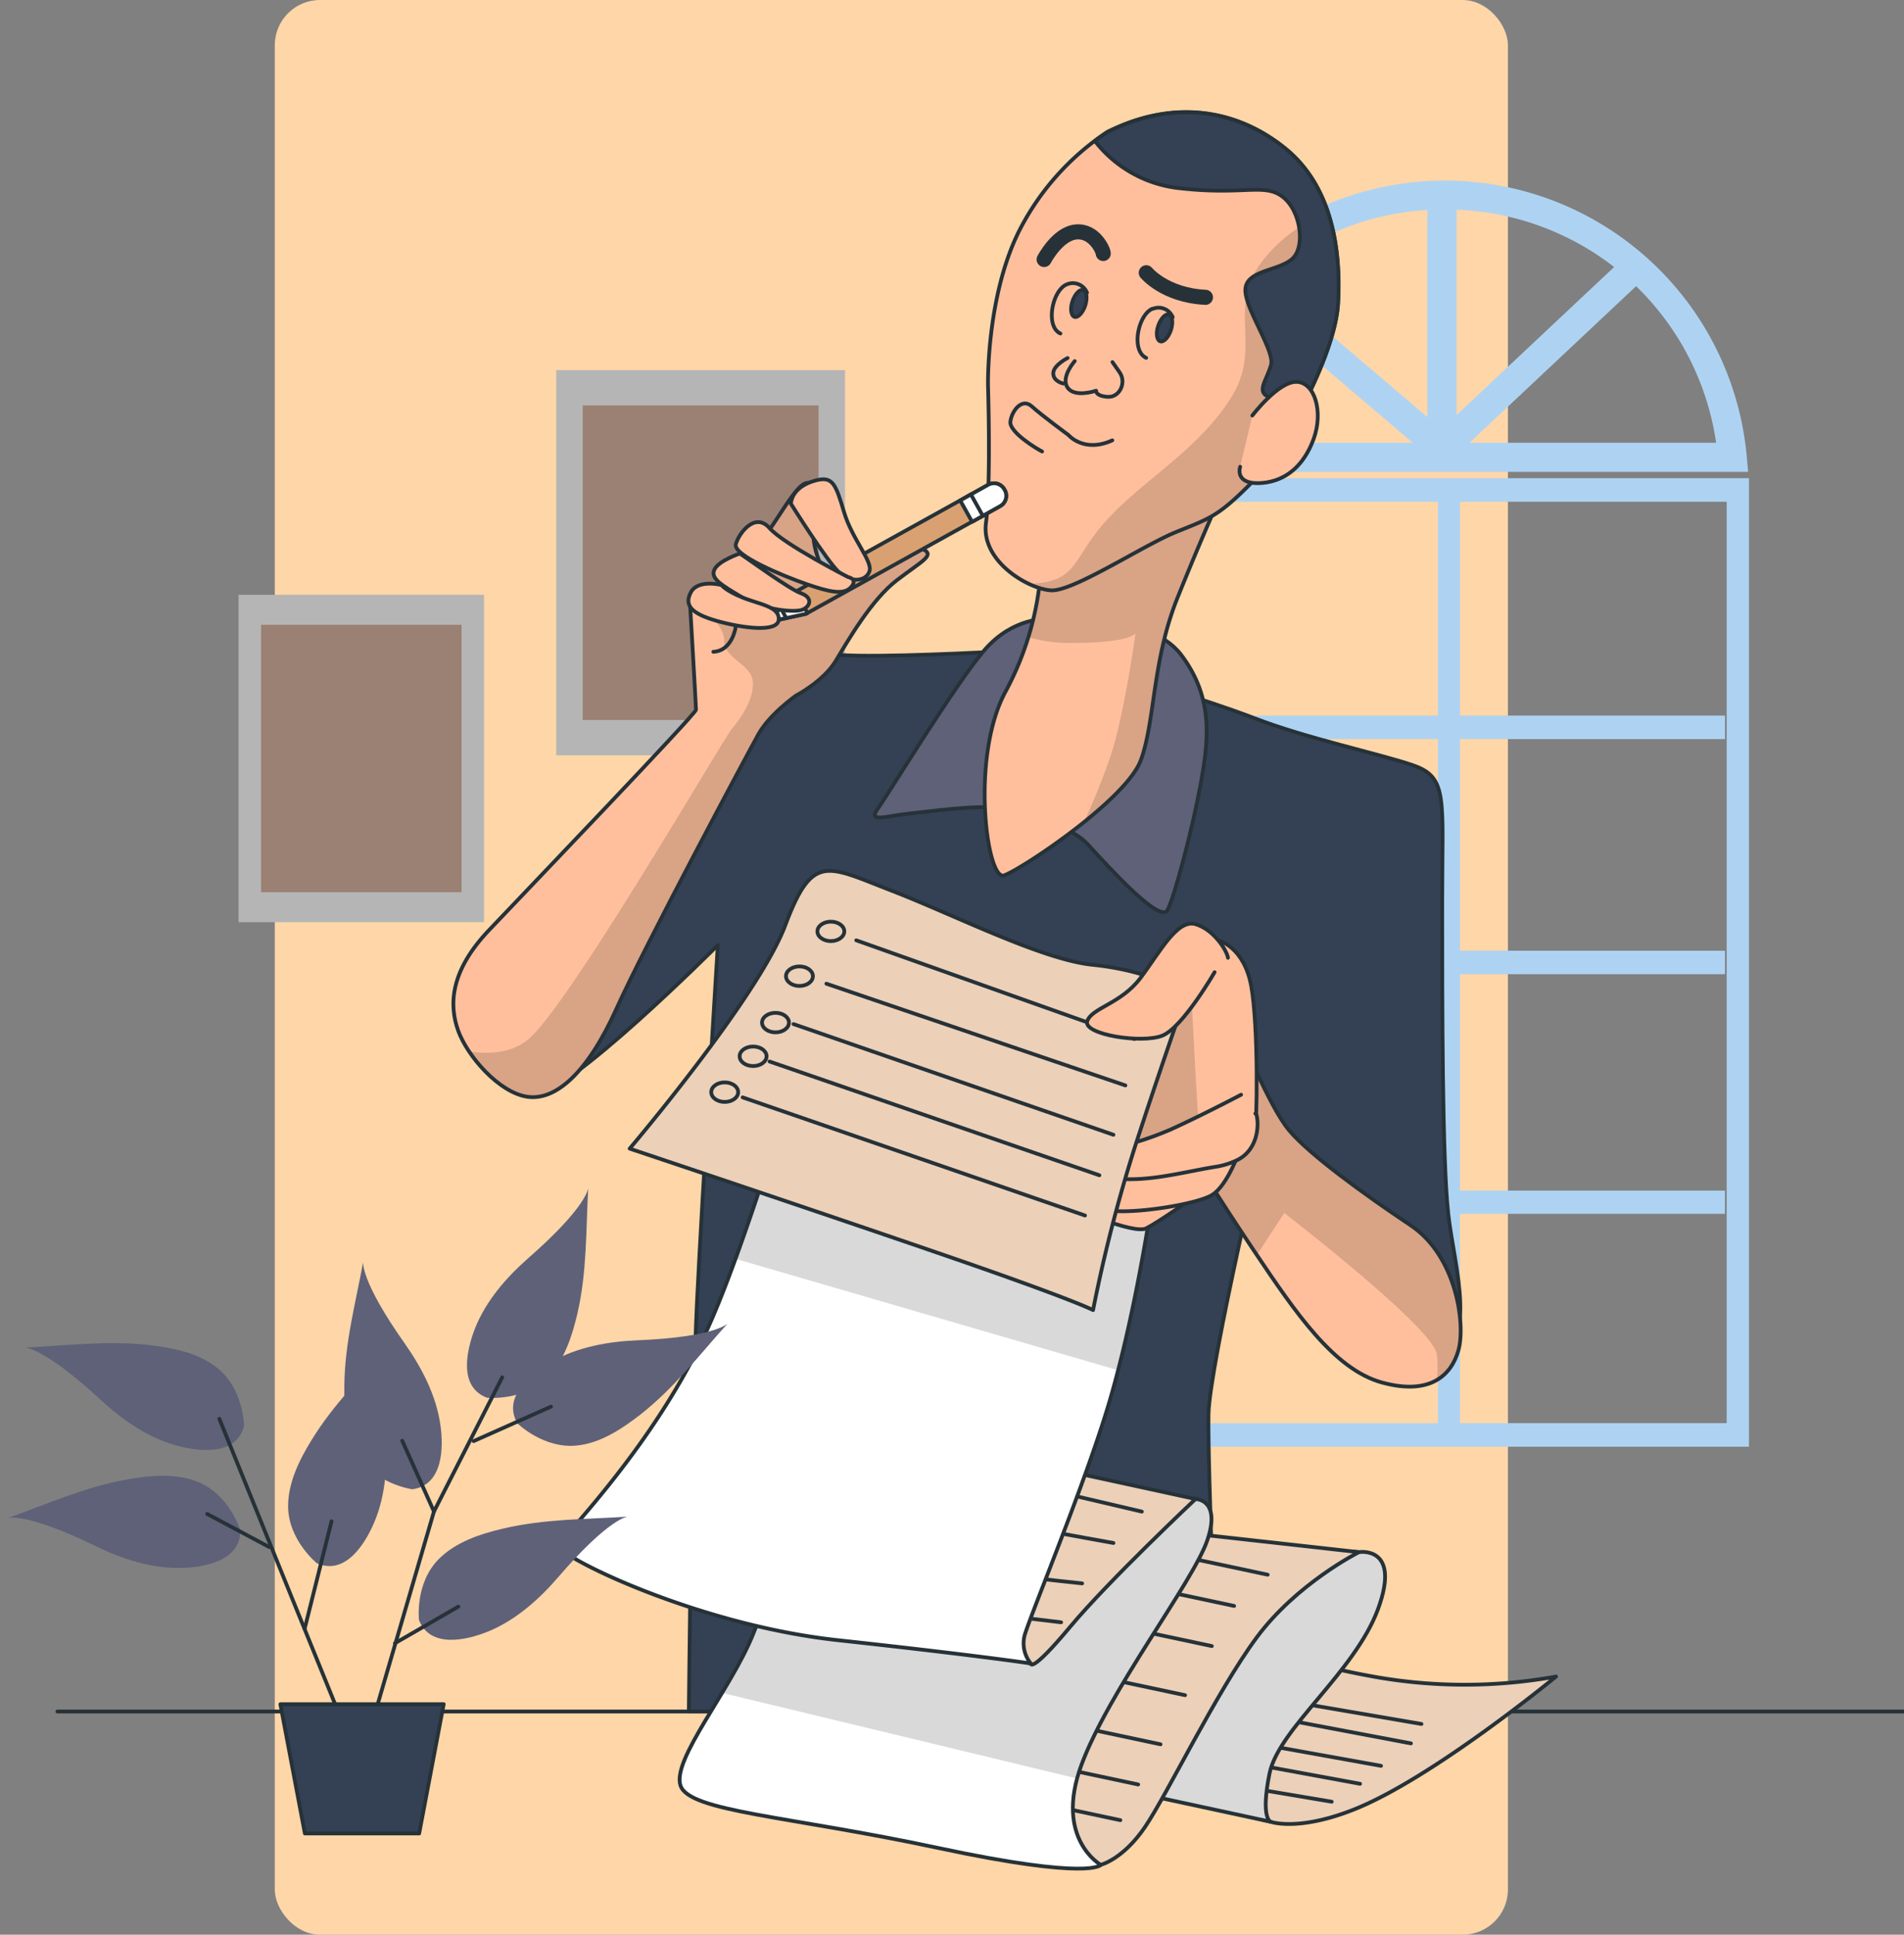 <svg xmlns="http://www.w3.org/2000/svg" xmlns:xlink="http://www.w3.org/1999/xlink" width="505" height="513" viewBox="0 0 505 513">
  <rect x="0" y="0" width="505" height="513" fill="#808080" stroke="none"/>
  <defs>
    <clipPath id="clip-path">
      <rect id="Rectángulo_405194" data-name="Rectángulo 405194" width="505" height="513" transform="translate(180.051 5333.05)" fill="#5b39a6" opacity="0.49"/>
    </clipPath>
    <clipPath id="clip-path-2">
      <path id="Trazado_107400" data-name="Trazado 107400" d="M271.634,172.042a79.684,79.684,0,0,1-9.5,32.5c-9.209,17.324-4.859,50.089-.279,48.51s32.51-20.106,36.313-30.638,2.964-26.265,9.719-43.043,11.129-26.3,11.129-26.3S278.71,171.512,271.634,172.042Z" transform="translate(-256.716 -153.069)" fill="none"/>
    </clipPath>
    <clipPath id="clip-path-3">
      <path id="Trazado_107404" data-name="Trazado 107404" d="M289.236,74.018A68.894,68.894,0,0,0,265.68,100.55c-8.658,17.6-8.117,40.88-8.117,40.88s.814,26-.547,36.276,11.42,17.6,17.324,17.883,24.358-11.918,33.032-15.442,11.1-4.07,19.438-12.452,22.754-33.858,23.568-48.194-1.592-31.015-14.069-41.147S307.095,65.089,289.236,74.018Z" transform="translate(-256.916 -68.769)" fill="none"/>
    </clipPath>
    <clipPath id="clip-path-4">
      <path id="Trazado_107419" data-name="Trazado 107419" d="M315.036,269.88s7.568,19.22,12.987,25.682S348,312.57,360.241,320.734s14.578,26.265,12.72,33.032-7.568,12.148-20.3,8.658-23.022-18.685-33.579-34.393-17.591-27.346-18.4-28.16S315.036,269.88,315.036,269.88Z" transform="translate(-300.645 -269.88)" fill="none"/>
    </clipPath>
    <clipPath id="clip-path-5">
      <path id="Trazado_107424" data-name="Trazado 107424" d="M326.661,450.871s7.058,2.588,21.661-3.1c20.823-8.067,54.013-35.413,54.013-35.413a136.657,136.657,0,0,1-48.5,0c-26.84-4.859-41.305-12.039-41.305-12.039l-28.222,40.26Z" transform="translate(-284.31 -400.321)" fill="none"/>
    </clipPath>
    <clipPath id="clip-path-6">
      <path id="Trazado_107428" data-name="Trazado 107428" d="M348.774,383.081s11.262-1.823,5.078,15.043-26.407,31.733-28.817,43.735.34,12.72.34,12.72l-35.086-7.556s2.758-26.144,22.013-46.092S348.774,383.081,348.774,383.081Z" transform="translate(-290.289 -383.017)" fill="none"/>
    </clipPath>
    <clipPath id="clip-path-7">
      <path id="Trazado_107433" data-name="Trazado 107433" d="M294.621,467.627s5.856-1.421,11.7-9.986,18.916-35.778,29.594-50.223,27.176-22.694,27.176-22.694l-83.607-9.293s-34.016,38.183-45.74,51.607-13.072,25.792-4.859,28.878,34.393,6.2,41.305,7.289S288.778,468.634,294.621,467.627Z" transform="translate(-223.656 -375.431)" fill="none"/>
    </clipPath>
    <clipPath id="clip-path-8">
      <path id="Trazado_107437" data-name="Trazado 107437" d="M326.953,373.909s6.877,0,3.1,11.007-26.144,39.945-33.372,59.524,5.151,26.484,5.151,26.484-2.746,4.131-42.994-4.459-66.028-9.646-68.47-16.523,13.364-25.451,19.255-40.237,20.653-49.53,20.653-49.53,58.5,11.408,70.864,12.38S326.953,373.909,326.953,373.909Z" transform="translate(-190.111 -360.174)" fill="none"/>
    </clipPath>
    <clipPath id="clip-path-9">
      <path id="Trazado_107442" data-name="Trazado 107442" d="M284.474,419.213s0,2.746,10.339-9.632,33.36-34.016,33.36-34.016L221.883,352.48s-30.275,31.271-34.016,36.081-6.548,6.184,3.438,10.667,59.918,9.986,70.462,12.732S284.474,419.213,284.474,419.213Z" transform="translate(-184.435 -352.48)" fill="none"/>
    </clipPath>
    <clipPath id="clip-path-10">
      <path id="Trazado_107449" data-name="Trazado 107449" d="M329.833,266.626s-2.369,7.751-5.807,33.55-8.5,55.373-15.476,77.387-20.3,54.013-21.32,58.132a8.5,8.5,0,0,0,1.7,7.216s-13.364-2.056-51.255-6.184-74.97-22.694-73.949-25.108,25.853-26.84,39.945-58.484S239.782,242,239.782,242s44.72,21,58.132,22.378S329.833,266.626,329.833,266.626Z" transform="translate(-163.705 -242)" fill="none"/>
    </clipPath>
    <clipPath id="clip-path-11">
      <path id="Trazado_107459" data-name="Trazado 107459" d="M326.5,268.261s-6.233,17.6-13.266,39.265a396.641,396.641,0,0,0-11.117,43.325s-4.859-2.706-41.135-15.161-81.773-27.662-81.773-27.662,34.114-40.091,41.305-59.286,11.1-15.693,27.942-9.2,40.091,18.4,53.6,19.753S326.5,265.589,326.5,268.261Z" transform="translate(-179.21 -234.387)" fill="none"/>
    </clipPath>
    <clipPath id="clip-path-12">
      <path id="Trazado_107465" data-name="Trazado 107465" d="M203.454,181.177s1.623,27.6,1.623,28.68-44.683,47.671-54.961,58.5-10.557,19.754-8.14,26.532,10.849,16.523,18.418,17.591,15.975-6.487,23.556-23.289,34.66-67.413,37.662-72.819,9.993-10.282,9.993-10.282,7.289-3.788,10.545-9.209,9.476-16.242,16.242-21.406,9.986-6.5,7.047-8.117-12.452,1.883-15.161,3.778-8.658,6.779-8.658,6.779-5.152-7.593-5.419-14.08,1.349-15.793-2.43-13.873-10.1,15.9-18.174,23.35C208.046,180.363,203.454,177.108,203.454,181.177Z" transform="translate(-140.724 -149.702)" fill="none"/>
    </clipPath>
  </defs>
  <g id="Enmascarar_grupo_1098752" data-name="Enmascarar grupo 1098752" transform="translate(-180.051 -5333.05)" clip-path="url(#clip-path)">
    <rect id="Rectángulo_405079" data-name="Rectángulo 405079" width="327.071" height="513" rx="12" transform="translate(252.929 5333.05)" fill="#fed6a8"/>
    <g id="graficos_cf13_Recuperado__norma_copia_2" data-name="graficos cf13 [Recuperado]_norma copia 2" transform="translate(184.27 5349.382)">
      <g id="freepik--Pictures--inject-143" transform="translate(59.057 81.815)">
        <rect id="Rectángulo_8387" data-name="Rectángulo 8387" width="76.585" height="102.124" transform="translate(84.261)" fill="#b5b5b5"/>
        <rect id="Rectángulo_8388" data-name="Rectángulo 8388" width="62.549" height="83.399" transform="translate(91.278 9.358)" fill="#d9a171"/>
        <rect id="Rectángulo_8389" data-name="Rectángulo 8389" width="62.549" height="83.399" transform="translate(91.278 9.358)" fill="#5e6178" opacity="0.5"/>
        <rect id="Rectángulo_8390" data-name="Rectángulo 8390" width="65.104" height="86.805" transform="translate(0 59.574)" fill="#b5b5b5"/>
        <rect id="Rectángulo_8391" data-name="Rectángulo 8391" width="53.17" height="70.893" transform="translate(5.973 67.529)" fill="#d9a171"/>
        <rect id="Rectángulo_8392" data-name="Rectángulo 8392" width="53.17" height="70.893" transform="translate(5.973 67.529)" fill="#5e6178" opacity="0.5"/>
      </g>
      <g id="freepik--Window--inject-143" transform="translate(298.561 31.569)">
        <path id="Trazado_107394" data-name="Trazado 107394" d="M318.37,368.523H478.6V111.72H318.37Zm83.552-61.752h70.3v-6.166H401.941V243.232h70.3v-6.22h-70.3V180.888h70.3v-6.231h-70.3V117.951h70.752V362.269H401.941Zm-77.709-188.82H396.1v56.706H324.213Zm0,62.937H396.1v56.123H324.213Zm0,62.344H396.1v57.373H324.213Zm0,63.54H396.1v55.52H324.213Z" transform="translate(-317.497 -32.813)" fill="#aed3f2"/>
        <path id="Trazado_107395" data-name="Trazado 107395" d="M478.061,111.547a80.4,80.4,0,0,0-160.124,0l-.377,4.2H478.439Zm-151.909-3.515a72.229,72.229,0,0,1,18.165-38.465l45.17,38.465Zm67.216-6.813-43.532-37.01A72.532,72.532,0,0,1,393.372,46.3Zm7.751-54.981A72.467,72.467,0,0,1,442.9,61.428L401.12,100.669Zm3.406,61.794,44.2-41.526a72.316,72.316,0,0,1,21.224,41.526Z" transform="translate(-317.56 -38.526)" fill="#aed3f2"/>
      </g>
      <g id="freepik--Character--inject-143" transform="translate(11 13.387)">
        <path id="Trazado_107396" data-name="Trazado 107396" d="M289.5,186.31s-27.346,1.6-41.974,1.337-25.172-3.778-28.95,2.706-4.289,3.8-10.581,15.44-64.388,64.874-65.6,73.268c-1.9,13.229,11.808,22.694,19.438,24.589S210.546,264.4,210.546,264.4s-4.18,67.049-5.528,94.638-2.164,108.572-2.164,108.572h140.26s-2.706-65.518-2.43-78.8,15.693-78.457,15.693-78.457-1.093,25.682,2.43,36.009,26.909,34.114,40.443,29.229,6.67-25.439,5.042-39.787-1.623-55.775-1.623-83.117,1.623-32.8-7.849-36.009-27.881-7.035-41.962-12.452-36.009-11.65-39.812-13S289.5,186.31,289.5,186.31Z" transform="translate(-35.373 -43.513)" fill="#344154" stroke="#263238" stroke-linecap="round" stroke-linejoin="round" stroke-width="1"/>
        <line id="Línea_302" data-name="Línea 302" x2="497.1" transform="translate(0 424.101)" fill="none" stroke="#263238" stroke-linecap="round" stroke-linejoin="round" stroke-width="1"/>
        <path id="Trazado_107397" data-name="Trazado 107397" d="M278.43,179.42s-8.93-.535-16.5,8.128S236.251,226,233.5,229.776s2.43,1.9,7.568,1.36,20.653-2.706,24.091-1.36,18.15,2.988,24.115,9.488,19.22,21.078,21.115,17.324,6.487-21.115,8.658-32.8,3.788-23.277-5.139-34.939S278.43,179.42,278.43,179.42Z" transform="translate(-15.922 -45.03)" fill="#5e6178" stroke="#263238" stroke-linecap="round" stroke-linejoin="round" stroke-width="1"/>
        <path id="Trazado_107398" data-name="Trazado 107398" d="M271.634,172.042a79.684,79.684,0,0,1-9.5,32.5c-9.209,17.324-4.859,50.089-.279,48.51s32.51-20.106,36.313-30.638,2.964-26.265,9.719-43.043,11.129-26.3,11.129-26.3S278.71,171.512,271.634,172.042Z" transform="translate(-10.77 -50.655)" fill="#ffbf9d"/>
        <g id="Grupo_57912" data-name="Grupo 57912" transform="translate(245.945 102.414)" clip-path="url(#clip-path-2)">
          <path id="Trazado_107399" data-name="Trazado 107399" d="M269.6,172.042a70.692,70.692,0,0,1-3.39,17.822,38.717,38.717,0,0,0,12.319,1.53c14.663,0,16.17-2.527,16.17-2.527s-3.037,21.734-6.572,32.352c-2.041,6.147-4.933,12.962-7.022,17.628,7-5.6,13.364-11.772,15.028-16.437,3.778-10.557,2.964-26.265,9.719-43.043s11.128-26.3,11.128-26.3S276.67,171.512,269.6,172.042Z" transform="translate(-254.676 -153.069)" opacity="0.15"/>
        </g>
        <path id="Trazado_107401" data-name="Trazado 107401" d="M271.634,172.042a79.684,79.684,0,0,1-9.5,32.5c-9.209,17.324-4.859,50.089-.279,48.51s32.51-20.106,36.313-30.638,2.964-26.265,9.719-43.043,11.129-26.3,11.129-26.3S278.71,171.512,271.634,172.042Z" transform="translate(-10.77 -50.655)" fill="none" stroke="#263238" stroke-linecap="round" stroke-linejoin="round" stroke-width="1"/>
        <path id="Trazado_107402" data-name="Trazado 107402" d="M289.236,74.018A68.894,68.894,0,0,0,265.68,100.55c-8.658,17.6-8.117,40.88-8.117,40.88s.814,26-.547,36.276,11.42,17.6,17.324,17.883,24.358-11.918,33.032-15.442,11.1-4.07,19.438-12.452,22.754-33.858,23.568-48.194-1.592-31.015-14.069-41.147S307.095,65.089,289.236,74.018Z" transform="translate(-10.728 -68.769)" fill="#ffbf9d"/>
        <g id="Grupo_57913" data-name="Grupo 57913" transform="translate(246.189)" clip-path="url(#clip-path-3)">
          <path id="Trazado_107403" data-name="Trazado 107403" d="M266.26,189.091a17.276,17.276,0,0,0,6.075,1.774c5.952.267,24.358-11.918,33.032-15.44s11.1-4.07,19.438-12.452,22.754-33.858,23.568-48.194a66.113,66.113,0,0,0-2.7-24.018,39.677,39.677,0,0,0-17.081,12.44c-10.108,12.647,0,22.828-8.5,36.446S297.822,160.834,287.7,171.5,279.963,188.824,266.26,189.091Z" transform="translate(-254.908 -64.043)" opacity="0.15"/>
        </g>
        <path id="Trazado_107405" data-name="Trazado 107405" d="M289.236,74.018A68.894,68.894,0,0,0,265.68,100.55c-8.658,17.6-8.117,40.88-8.117,40.88s.814,26-.547,36.276,11.42,17.6,17.324,17.883,24.358-11.918,33.032-15.442,11.1-4.07,19.438-12.452,22.754-33.858,23.568-48.194-1.592-31.015-14.069-41.147S307.095,65.089,289.236,74.018Z" transform="translate(-10.728 -68.769)" fill="none" stroke="#263238" stroke-linecap="round" stroke-linejoin="round" stroke-width="1"/>
        <path id="Trazado_107406" data-name="Trazado 107406" d="M275.489,122.45s-3.8,1.9-3.8,4.07,2.706,2.7,2.706,2.7" transform="translate(-7.553 -57.234)" fill="none" stroke="#263238" stroke-linecap="round" stroke-linejoin="round" stroke-width="1"/>
        <path id="Trazado_107407" data-name="Trazado 107407" d="M276.81,123.12s-3.8,4.276-1.895,7.035,7.568.814,7.568.814-.267,1.36,2.988,1.623,5.138-3.788,3.247-6.487l-1.9-2.721" transform="translate(-6.976 -57.09)" fill="none" stroke="#263238" stroke-linecap="round" stroke-linejoin="round" stroke-width="1"/>
        <path id="Trazado_107408" data-name="Trazado 107408" d="M279.335,111.735c-.656,1.956-1.948,3.292-2.855,2.988s-1.215-2.164-.535-4.118,1.932-3.292,2.855-2.976S279.979,109.766,279.335,111.735Z" transform="translate(-6.718 -60.429)" fill="#344154" stroke="#263238" stroke-linecap="round" stroke-linejoin="round" stroke-width="1"/>
        <path id="Trazado_107409" data-name="Trazado 107409" d="M280.709,108.639a4.057,4.057,0,0,0-5.285-2.235l-.146.061c-3.788,1.623-5.7,11.116-1.623,13" transform="translate(-7.621 -60.746)" fill="none" stroke="#263238" stroke-linecap="round" stroke-linejoin="round" stroke-width="1"/>
        <path id="Trazado_107410" data-name="Trazado 107410" d="M298.055,117.061c-.656,1.981-1.948,3.3-2.855,3s-1.215-2.15-.535-4.106,1.948-3.292,2.855-2.988S298.687,115.118,298.055,117.061Z" transform="translate(-2.696 -59.281)" fill="#344154" stroke="#263238" stroke-linecap="round" stroke-linejoin="round" stroke-width="1"/>
        <path id="Trazado_107411" data-name="Trazado 107411" d="M299.42,113.992a4.034,4.034,0,0,0-5.248-2.235H294c-3.778,1.623-5.71,11.1-1.623,13" transform="translate(-3.599 -59.596)" fill="none" stroke="#263238" stroke-linecap="round" stroke-linejoin="round" stroke-width="1"/>
        <path id="Trazado_107412" data-name="Trazado 107412" d="M270.74,145.1c-1.623-.814-8.674-5.152-8.407-7.86s2.988-6.536,5.673-4.106,9.719,7.593,9.719,7.593,4.07,4.859,11.639,1.421" transform="translate(-9.566 -55.104)" fill="none" stroke="#263238" stroke-linecap="round" stroke-linejoin="round" stroke-width="1"/>
        <path id="Trazado_107413" data-name="Trazado 107413" d="M269.7,102.236s3.511-6.767,8.383-7.289,7.289,4.859,7.289,5.7" transform="translate(-7.981 -63.152)" fill="none" stroke="#263238" stroke-linecap="round" stroke-linejoin="round" stroke-width="4"/>
        <path id="Trazado_107414" data-name="Trazado 107414" d="M292,103.84s4.859,5.965,15.693,6.512" transform="translate(-3.19 -61.233)" fill="none" stroke="#263238" stroke-linecap="round" stroke-linejoin="round" stroke-width="4"/>
        <path id="Trazado_107415" data-name="Trazado 107415" d="M345.292,119.5c.8-14.347-1.623-31.137-14.08-41.147s-29.242-13.266-47.078-4.289c0,0-1.312.79-3.365,2.345a32.8,32.8,0,0,0,22.6,12.554c16.775,1.9,22.2-1.421,27.1,2.174s6.22,13.266,2.7,16.5-11.9,2.988-12.452,7.86,7.86,16.523,6.779,20.3-3.255,6.245-1.623,7.86,6.233-.535,7.289-1.082.51,6.075-2.648,13.655C337.565,144.91,344.721,129.5,345.292,119.5Z" transform="translate(-5.603 -68.76)" fill="#344154" stroke="#263238" stroke-linecap="round" stroke-linejoin="round" stroke-width="1"/>
        <path id="Trazado_107416" data-name="Trazado 107416" d="M315.751,136.579s6.779-8.93,11.639-8.93,7.289,7.849,4.617,15.161-7.576,11.1-13.545,11.639-6.487-2.43-5.94-4.276" transform="translate(1.185 -56.117)" fill="#ffbf9d" stroke="#263238" stroke-linecap="round" stroke-linejoin="round" stroke-width="1"/>
        <path id="Trazado_107417" data-name="Trazado 107417" d="M315.036,269.88s7.568,19.22,12.987,25.682S348,312.57,360.241,320.734s14.578,26.265,12.72,33.032-7.568,12.148-20.3,8.658-23.022-18.685-33.579-34.393-17.591-27.346-18.4-28.16S315.036,269.88,315.036,269.88Z" transform="translate(-1.331 -25.556)" fill="#ffbf9d"/>
        <g id="Grupo_57914" data-name="Grupo 57914" transform="translate(299.313 244.324)" clip-path="url(#clip-path-4)">
          <path id="Trazado_107418" data-name="Trazado 107418" d="M372.96,353.836c1.895-6.767-.535-24.9-12.72-33.021s-26.812-18.7-32.219-25.184-12.987-25.682-12.987-25.682-15.174,29.221-14.359,29.959,7.849,12.452,18.4,28.16l.377.558,7.289-11.176s39.435,30.367,40.444,37.418a28.406,28.406,0,0,1,0,6.889,12.951,12.951,0,0,0,5.771-7.921Z" transform="translate(-300.645 -269.865)" opacity="0.15"/>
        </g>
        <path id="Trazado_107420" data-name="Trazado 107420" d="M315.036,269.88s7.568,19.22,12.987,25.682S348,312.57,360.241,320.734s14.578,26.265,12.72,33.032-7.568,12.148-20.3,8.658-23.022-18.685-33.579-34.393-17.591-27.346-18.4-28.16S315.036,269.88,315.036,269.88Z" transform="translate(-1.331 -25.556)" fill="none" stroke="#263238" stroke-linecap="round" stroke-linejoin="round" stroke-width="1"/>
        <path id="Trazado_107421" data-name="Trazado 107421" d="M326.661,450.871s7.058,2.588,21.661-3.1c20.823-8.067,54.013-35.413,54.013-35.413a136.657,136.657,0,0,1-48.5,0c-26.84-4.859-41.305-12.039-41.305-12.039l-28.222,40.26Z" transform="translate(-4.842 2.471)" fill="#fff"/>
        <g id="Grupo_57916" data-name="Grupo 57916" transform="translate(279.468 402.792)" clip-path="url(#clip-path-5)">
          <g id="Grupo_57915" data-name="Grupo 57915" transform="translate(0 0)">
            <path id="Trazado_107422" data-name="Trazado 107422" d="M326.661,450.871s7.058,2.588,21.661-3.1c20.823-8.067,54.013-35.413,54.013-35.413a136.657,136.657,0,0,1-48.5,0c-26.84-4.859-41.305-12.039-41.305-12.039l-28.222,40.26Z" transform="translate(-284.31 -400.321)" fill="#d9a171"/>
            <path id="Trazado_107423" data-name="Trazado 107423" d="M326.661,450.871s7.058,2.588,21.661-3.1c20.823-8.067,54.013-35.413,54.013-35.413a136.657,136.657,0,0,1-48.5,0c-26.84-4.859-41.305-12.039-41.305-12.039l-28.222,40.26Z" transform="translate(-284.31 -400.321)" fill="#fff" opacity="0.5"/>
          </g>
        </g>
        <path id="Trazado_107425" data-name="Trazado 107425" d="M326.661,450.871s7.058,2.588,21.661-3.1c20.823-8.067,54.013-35.413,54.013-35.413a136.657,136.657,0,0,1-48.5,0c-26.84-4.859-41.305-12.039-41.305-12.039l-28.222,40.26Z" transform="translate(-4.842 2.471)" fill="none" stroke="#263238" stroke-linecap="round" stroke-linejoin="round" stroke-width="1"/>
        <line id="Línea_303" data-name="Línea 303" x2="54.317" y2="9.111" transform="translate(283.672 438.909)" fill="none" stroke="#263238" stroke-linecap="round" stroke-linejoin="round" stroke-width="1"/>
        <line id="Línea_304" data-name="Línea 304" x1="53.916" y1="9.913" transform="translate(291.605 433.357)" fill="none" stroke="#263238" stroke-linecap="round" stroke-linejoin="round" stroke-width="1"/>
        <line id="Línea_305" data-name="Línea 305" x1="46.384" y1="8.334" transform="translate(304.689 430.174)" fill="none" stroke="#263238" stroke-linecap="round" stroke-linejoin="round" stroke-width="1"/>
        <line id="Línea_306" data-name="Línea 306" x1="44.015" y1="8.31" transform="translate(314.991 424.246)" fill="none" stroke="#263238" stroke-linecap="round" stroke-linejoin="round" stroke-width="1"/>
        <line id="Línea_307" data-name="Línea 307" x1="41.646" y1="7.131" transform="translate(320.143 420.274)" fill="none" stroke="#263238" stroke-linecap="round" stroke-linejoin="round" stroke-width="1"/>
        <path id="Trazado_107426" data-name="Trazado 107426" d="M348.774,383.081s11.262-1.823,5.078,15.043-26.407,31.733-28.817,43.735.34,12.72.34,12.72l-35.086-7.556s2.758-26.144,22.013-46.092S348.774,383.081,348.774,383.081Z" transform="translate(-3.557 -1.246)" fill="#fff"/>
        <g id="Grupo_57917" data-name="Grupo 57917" transform="translate(286.732 381.771)" clip-path="url(#clip-path-6)">
          <path id="Trazado_107427" data-name="Trazado 107427" d="M348.774,383.081s11.262-1.823,5.078,15.043-26.407,31.733-28.817,43.735.34,12.72.34,12.72l-35.086-7.556s2.758-26.144,22.013-46.092S348.774,383.081,348.774,383.081Z" transform="translate(-290.289 -383.017)" opacity="0.15"/>
        </g>
        <path id="Trazado_107429" data-name="Trazado 107429" d="M348.774,383.081s11.262-1.823,5.078,15.043-26.407,31.733-28.817,43.735.34,12.72.34,12.72l-35.086-7.556s2.758-26.144,22.013-46.092S348.774,383.081,348.774,383.081Z" transform="translate(-3.557 -1.246)" fill="none" stroke="#263238" stroke-linecap="round" stroke-linejoin="round" stroke-width="1"/>
        <path id="Trazado_107430" data-name="Trazado 107430" d="M294.621,467.627s5.856-1.421,11.7-9.986,18.916-35.778,29.594-50.223,27.176-22.694,27.176-22.694l-83.607-9.293s-34.016,38.183-45.74,51.607-13.072,25.792-4.859,28.878,34.393,6.2,41.305,7.289S288.778,468.634,294.621,467.627Z" transform="translate(-17.874 -2.877)" fill="#fff"/>
        <g id="Grupo_57919" data-name="Grupo 57919" transform="translate(205.781 372.554)" clip-path="url(#clip-path-7)">
          <g id="Grupo_57918" data-name="Grupo 57918" transform="translate(0 0)">
            <path id="Trazado_107431" data-name="Trazado 107431" d="M294.621,467.627s5.856-1.421,11.7-9.986,18.916-35.778,29.594-50.223,27.176-22.694,27.176-22.694l-83.607-9.293s-34.016,38.183-45.74,51.607-13.072,25.792-4.859,28.878,34.393,6.2,41.305,7.289S288.778,468.634,294.621,467.627Z" transform="translate(-223.656 -375.431)" fill="#d9a171"/>
            <path id="Trazado_107432" data-name="Trazado 107432" d="M294.621,467.627s5.856-1.421,11.7-9.986,18.916-35.778,29.594-50.223,27.176-22.694,27.176-22.694l-83.607-9.293s-34.016,38.183-45.74,51.607-13.072,25.792-4.859,28.878,34.393,6.2,41.305,7.289S288.778,468.634,294.621,467.627Z" transform="translate(-223.656 -375.431)" fill="#fff" opacity="0.5"/>
          </g>
        </g>
        <path id="Trazado_107434" data-name="Trazado 107434" d="M294.621,467.627s5.856-1.421,11.7-9.986,18.916-35.778,29.594-50.223,27.176-22.694,27.176-22.694l-83.607-9.293s-34.016,38.183-45.74,51.607-13.072,25.792-4.859,28.878,34.393,6.2,41.305,7.289S288.778,468.634,294.621,467.627Z" transform="translate(-17.874 -2.877)" fill="none" stroke="#263238" stroke-linecap="round" stroke-linejoin="round" stroke-width="1"/>
        <line id="Línea_308" data-name="Línea 308" x1="75.151" y1="15.975" transform="translate(206.783 436.941)" fill="none" stroke="#263238" stroke-linecap="round" stroke-linejoin="round" stroke-width="1"/>
        <line id="Línea_309" data-name="Línea 309" x1="75.164" y1="15.988" transform="translate(211.497 427.465)" fill="none" stroke="#263238" stroke-linecap="round" stroke-linejoin="round" stroke-width="1"/>
        <line id="Línea_310" data-name="Línea 310" x1="75.164" y1="15.975" transform="translate(217.425 416.824)" fill="none" stroke="#263238" stroke-linecap="round" stroke-linejoin="round" stroke-width="1"/>
        <line id="Línea_311" data-name="Línea 311" x1="75.164" y1="15.975" transform="translate(223.937 403.8)" fill="none" stroke="#263238" stroke-linecap="round" stroke-linejoin="round" stroke-width="1"/>
        <line id="Línea_312" data-name="Línea 312" x1="75.151" y1="15.975" transform="translate(231.044 390.776)" fill="none" stroke="#263238" stroke-linecap="round" stroke-linejoin="round" stroke-width="1"/>
        <line id="Línea_313" data-name="Línea 313" x1="75.164" y1="15.975" transform="translate(236.948 380.134)" fill="none" stroke="#263238" stroke-linecap="round" stroke-linejoin="round" stroke-width="1"/>
        <line id="Línea_314" data-name="Línea 314" x1="75.164" y1="15.975" transform="translate(245.841 371.848)" fill="none" stroke="#263238" stroke-linecap="round" stroke-linejoin="round" stroke-width="1"/>
        <path id="Trazado_107435" data-name="Trazado 107435" d="M326.953,373.909s6.877,0,3.1,11.007-26.144,39.945-33.372,59.524,5.151,26.484,5.151,26.484-2.746,4.131-42.994-4.459-66.028-9.646-68.47-16.523,13.364-25.451,19.255-40.237,20.653-49.53,20.653-49.53,58.5,11.408,70.864,12.38S326.953,373.909,326.953,373.909Z" transform="translate(-25.082 -6.155)" fill="#fff"/>
        <g id="Grupo_57920" data-name="Grupo 57920" transform="translate(165.029 354.019)" clip-path="url(#clip-path-8)">
          <path id="Trazado_107436" data-name="Trazado 107436" d="M324.961,373.923s-13.42-.353-25.8-1.434S228.3,360.11,228.3,360.11s-14.785,34.733-20.653,49.53a111.112,111.112,0,0,1-8.261,15.693l94.156,22.694a26.731,26.731,0,0,1,1.215-3.645c7.216-19.6,29.57-48.5,33.36-59.524S324.961,373.923,324.961,373.923Z" transform="translate(-188.119 -360.189)" opacity="0.15"/>
        </g>
        <path id="Trazado_107438" data-name="Trazado 107438" d="M326.953,373.909s6.877,0,3.1,11.007-26.144,39.945-33.372,59.524,5.151,26.484,5.151,26.484-2.746,4.131-42.994-4.459-66.028-9.646-68.47-16.523,13.364-25.451,19.255-40.237,20.653-49.53,20.653-49.53,58.5,11.408,70.864,12.38S326.953,373.909,326.953,373.909Z" transform="translate(-25.082 -6.155)" fill="none" stroke="#263238" stroke-linecap="round" stroke-linejoin="round" stroke-width="1"/>
        <path id="Trazado_107439" data-name="Trazado 107439" d="M284.474,419.213s0,2.746,10.339-9.632,33.36-34.016,33.36-34.016L221.883,352.48s-30.275,31.271-34.016,36.081-6.548,6.184,3.438,10.667,59.918,9.986,70.462,12.732S284.474,419.213,284.474,419.213Z" transform="translate(-26.302 -7.808)" fill="#fff"/>
        <g id="Grupo_57922" data-name="Grupo 57922" transform="translate(158.135 344.672)" clip-path="url(#clip-path-9)">
          <g id="Grupo_57921" data-name="Grupo 57921" transform="translate(0)">
            <path id="Trazado_107440" data-name="Trazado 107440" d="M284.474,419.213s0,2.746,10.339-9.632,33.36-34.016,33.36-34.016L221.883,352.48s-30.275,31.271-34.016,36.081-6.548,6.184,3.438,10.667,59.918,9.986,70.462,12.732S284.474,419.213,284.474,419.213Z" transform="translate(-184.435 -352.48)" fill="#d9a171"/>
            <path id="Trazado_107441" data-name="Trazado 107441" d="M284.474,419.213s0,2.746,10.339-9.632,33.36-34.016,33.36-34.016L221.883,352.48s-30.275,31.271-34.016,36.081-6.548,6.184,3.438,10.667,59.918,9.986,70.462,12.732S284.474,419.213,284.474,419.213Z" transform="translate(-184.435 -352.48)" fill="#fff" opacity="0.5"/>
          </g>
        </g>
        <path id="Trazado_107443" data-name="Trazado 107443" d="M284.474,419.213s0,2.746,10.339-9.632,33.36-34.016,33.36-34.016L221.883,352.48s-30.275,31.271-34.016,36.081-6.548,6.184,3.438,10.667,59.918,9.986,70.462,12.732S284.474,419.213,284.474,419.213Z" transform="translate(-26.302 -7.808)" fill="none" stroke="#263238" stroke-linecap="round" stroke-linejoin="round" stroke-width="1"/>
        <path id="Trazado_107444" data-name="Trazado 107444" d="M287.929,400.356s-64.194-7.532-82.089-11.116" transform="translate(-21.703 0.09)" fill="none" stroke="#263238" stroke-linecap="round" stroke-linejoin="round" stroke-width="1"/>
        <path id="Trazado_107445" data-name="Trazado 107445" d="M287.54,391.161s-38.087-3.96-53.94-7.131" transform="translate(-15.738 -1.029)" fill="none" stroke="#263238" stroke-linecap="round" stroke-linejoin="round" stroke-width="1"/>
        <path id="Trazado_107446" data-name="Trazado 107446" d="M295.21,383.112s-46.785-8.321-58.69-11.492" transform="translate(-15.11 -3.696)" fill="none" stroke="#263238" stroke-linecap="round" stroke-linejoin="round" stroke-width="1"/>
        <line id="Línea_315" data-name="Línea 315" x1="55.921" y1="13.084" transform="translate(231.712 358.011)" fill="none" stroke="#263238" stroke-linecap="round" stroke-linejoin="round" stroke-width="1"/>
        <path id="Trazado_107447" data-name="Trazado 107447" d="M329.833,266.626s-2.369,7.751-5.807,33.55-8.5,55.373-15.476,77.387-20.3,54.013-21.32,58.132a8.5,8.5,0,0,0,1.7,7.216s-13.364-2.056-51.255-6.184-74.97-22.694-73.949-25.108,25.853-26.84,39.945-58.484S239.782,242,239.782,242s44.72,21,58.132,22.378S329.833,266.626,329.833,266.626Z" transform="translate(-30.756 -31.546)" fill="#fff"/>
        <g id="Grupo_57923" data-name="Grupo 57923" transform="translate(132.949 210.454)" clip-path="url(#clip-path-10)">
          <path id="Trazado_107448" data-name="Trazado 107448" d="M315.733,300.193c3.438-25.8,5.807-33.55,5.807-33.55s-18.551-.851-31.951-2.223-58.132-22.366-58.132-22.366S215.664,298.96,202.3,335.6l101.539,29.555A580.543,580.543,0,0,0,315.733,300.2Z" transform="translate(-155.412 -241.989)" opacity="0.15"/>
        </g>
        <path id="Trazado_107450" data-name="Trazado 107450" d="M329.833,266.626s-2.369,7.751-5.807,33.55-8.5,55.373-15.476,77.387-20.3,54.013-21.32,58.132a8.5,8.5,0,0,0,1.7,7.216s-13.364-2.056-51.255-6.184-74.97-22.694-73.949-25.108,25.853-26.84,39.945-58.484S239.782,242,239.782,242s44.72,21,58.132,22.378S329.833,266.626,329.833,266.626Z" transform="translate(-30.756 -31.546)" fill="none" stroke="#263238" stroke-linecap="round" stroke-linejoin="round" stroke-width="1"/>
        <path id="Trazado_107451" data-name="Trazado 107451" d="M312.95,249.7s6.767,1.616,8.658,12.148,1.623,36.822.814,40.091-23.289,6.22-33.032,7.359-4.6-2.43-.267-17.871,8.93-26.812,11.1-30.043S306.986,246.445,312.95,249.7Z" transform="translate(-4.945 -30.014)" fill="#ffbf9d" stroke="#263238" stroke-linecap="round" stroke-linejoin="round" stroke-width="1"/>
        <path id="Trazado_107452" data-name="Trazado 107452" d="M305.706,259.53s1.774,37.783,2.515,41.962-24.772,6.075-24.772,6.075l15.684-43.99" transform="translate(-5.026 -27.78)" opacity="0.15"/>
        <path id="Trazado_107453" data-name="Trazado 107453" d="M308.166,306.078s-9.2,6.5-12.452,8.128-20.616-5.357-21.115-7.86,2.988-1.895,7.848-1.421,13.266,1.9,16.79.535S308.98,302.883,308.166,306.078Z" transform="translate(-6.939 -18.213)" fill="#ffbf9d" stroke="#263238" stroke-linecap="round" stroke-linejoin="round" stroke-width="1"/>
        <path id="Trazado_107454" data-name="Trazado 107454" d="M319.759,296.392s-2.976,8.14-6.779,10.557-19.207,4.859-25.986,4.289-12.452-4.859-10.822-7.289-.279-1.082,8.93-2.43,20.58-2.174,25.439-3.8a27.288,27.288,0,0,1,9.219-1.325Z" transform="translate(-6.651 -19.863)" fill="#ffbf9d" stroke="#263238" stroke-linecap="round" stroke-linejoin="round" stroke-width="1"/>
        <path id="Trazado_107455" data-name="Trazado 107455" d="M320.984,283.24s-10.29,5.419-18.672,9.221a87.549,87.549,0,0,1-8.419,3.122,90.835,90.835,0,0,1-10.281.656c-5.94,0-9.464-.523-9.464,1.9,0,3.706,6.487,5.71,9.245,6.463,9.574,2.746,20.847-.607,30.493-2.2a20.238,20.238,0,0,0,6.075-1.84c5.005-2.43,5.94-8.4,5.127-11.918l-.325-.425" transform="translate(-7.025 -22.686)" fill="#ffbf9d" stroke="#263238" stroke-linecap="round" stroke-linejoin="round" stroke-width="1"/>
        <path id="Trazado_107456" data-name="Trazado 107456" d="M326.5,268.261s-6.233,17.6-13.266,39.265a396.641,396.641,0,0,0-11.117,43.325s-4.859-2.706-41.135-15.161-81.773-27.662-81.773-27.662,34.114-40.091,41.305-59.286,11.1-15.693,27.942-9.2,40.091,18.4,53.6,19.753S326.5,265.589,326.5,268.261Z" transform="translate(-27.424 -33.183)" fill="#fff"/>
        <g id="Grupo_57925" data-name="Grupo 57925" transform="translate(151.786 201.205)" clip-path="url(#clip-path-11)">
          <g id="Grupo_57924" data-name="Grupo 57924" transform="translate(0 0)">
            <path id="Trazado_107457" data-name="Trazado 107457" d="M326.5,268.261s-6.233,17.6-13.266,39.265a396.641,396.641,0,0,0-11.117,43.325s-4.859-2.706-41.135-15.161-81.773-27.662-81.773-27.662,34.114-40.091,41.305-59.286,11.1-15.693,27.942-9.2,40.091,18.4,53.6,19.753S326.5,265.589,326.5,268.261Z" transform="translate(-179.21 -234.387)" fill="#d9a171"/>
            <path id="Trazado_107458" data-name="Trazado 107458" d="M326.5,268.261s-6.233,17.6-13.266,39.265a396.641,396.641,0,0,0-11.117,43.325s-4.859-2.706-41.135-15.161-81.773-27.662-81.773-27.662,34.114-40.091,41.305-59.286,11.1-15.693,27.942-9.2,40.091,18.4,53.6,19.753S326.5,265.589,326.5,268.261Z" transform="translate(-179.21 -234.387)" fill="#fff" opacity="0.5"/>
          </g>
        </g>
        <path id="Trazado_107460" data-name="Trazado 107460" d="M326.5,268.261s-6.233,17.6-13.266,39.265a396.641,396.641,0,0,0-11.117,43.325s-4.859-2.706-41.135-15.161-81.773-27.662-81.773-27.662,34.114-40.091,41.305-59.286,11.1-15.693,27.942-9.2,40.091,18.4,53.6,19.753S326.5,265.589,326.5,268.261Z" transform="translate(-27.424 -33.183)" fill="none" stroke="#263238" stroke-linecap="round" stroke-linejoin="round" stroke-width="1"/>
        <line id="Línea_316" data-name="Línea 316" x1="90.8" y1="31.319" transform="translate(181.756 261.259)" fill="none" stroke="#263238" stroke-linecap="round" stroke-linejoin="round" stroke-width="1"/>
        <line id="Línea_317" data-name="Línea 317" x1="87.483" y1="30.166" transform="translate(188.888 251.747)" fill="none" stroke="#263238" stroke-linecap="round" stroke-linejoin="round" stroke-width="1"/>
        <line id="Línea_318" data-name="Línea 318" x1="84.858" y1="29.352" transform="translate(195.241 241.822)" fill="none" stroke="#263238" stroke-linecap="round" stroke-linejoin="round" stroke-width="1"/>
        <line id="Línea_319" data-name="Línea 319" x1="79.306" y1="26.97" transform="translate(203.964 231.118)" fill="none" stroke="#263238" stroke-linecap="round" stroke-linejoin="round" stroke-width="1"/>
        <line id="Línea_320" data-name="Línea 320" x1="73.767" y1="26.181" transform="translate(211.885 219.614)" fill="none" stroke="#263238" stroke-linecap="round" stroke-linejoin="round" stroke-width="1"/>
        <ellipse id="Elipse_4129" data-name="Elipse 4129" cx="3.571" cy="2.588" rx="3.571" ry="2.588" transform="translate(173.423 257.287)" fill="none" stroke="#263238" stroke-linecap="round" stroke-linejoin="round" stroke-width="1"/>
        <ellipse id="Elipse_4130" data-name="Elipse 4130" cx="3.571" cy="2.588" rx="3.571" ry="2.588" transform="translate(180.954 247.774)" fill="none" stroke="#263238" stroke-linecap="round" stroke-linejoin="round" stroke-width="1"/>
        <ellipse id="Elipse_4131" data-name="Elipse 4131" cx="3.571" cy="2.588" rx="3.571" ry="2.588" transform="translate(186.896 238.844)" fill="none" stroke="#263238" stroke-linecap="round" stroke-linejoin="round" stroke-width="1"/>
        <ellipse id="Elipse_4132" data-name="Elipse 4132" cx="3.571" cy="2.588" rx="3.571" ry="2.588" transform="translate(193.249 226.538)" fill="none" stroke="#263238" stroke-linecap="round" stroke-linejoin="round" stroke-width="1"/>
        <path id="Trazado_107461" data-name="Trazado 107461" d="M227.331,248.046c0-1.421-1.592-2.576-3.559-2.576s-3.571,1.154-3.571,2.576,1.6,2.576,3.571,2.576S227.331,249.455,227.331,248.046Z" transform="translate(-18.617 -30.801)" fill="none" stroke="#263238" stroke-linecap="round" stroke-linejoin="round" stroke-width="1"/>
        <path id="Trazado_107462" data-name="Trazado 107462" d="M312.9,258.78s-8.4,14.578-13.813,16.8-21.115-.279-19.973-3.8,8.93-4.6,14.08-11.408,9.719-15.693,14.578-14.347,8.4,7.022,8.674,8.93" transform="translate(-5.971 -30.711)" fill="#ffbf9d" stroke="#263238" stroke-linecap="round" stroke-linejoin="round" stroke-width="1"/>
        <path id="Trazado_107463" data-name="Trazado 107463" d="M203.454,181.177s1.623,27.6,1.623,28.68-44.683,47.671-54.961,58.5-10.557,19.754-8.14,26.532,10.849,16.523,18.418,17.591,15.975-6.487,23.556-23.289,34.66-67.413,37.662-72.819,9.993-10.282,9.993-10.282,7.289-3.788,10.545-9.209,9.476-16.242,16.242-21.406,9.986-6.5,7.047-8.117-12.452,1.883-15.161,3.778-8.658,6.779-8.658,6.779-5.152-7.593-5.419-14.08,1.349-15.793-2.43-13.873-10.1,15.9-18.174,23.35C208.046,180.363,203.454,177.108,203.454,181.177Z" transform="translate(-35.693 -51.379)" fill="#ffbf9d"/>
        <g id="Grupo_57926" data-name="Grupo 57926" transform="translate(105.031 98.323)" clip-path="url(#clip-path-12)">
          <path id="Trazado_107464" data-name="Trazado 107464" d="M264.709,167.363c-2.976-1.616-12.452,1.883-15.161,3.788s-8.658,6.767-8.658,6.767-5.151-7.576-5.419-14.08,1.36-15.793-2.43-13.873-10.108,15.891-18.139,23.35a20.033,20.033,0,0,1-7.289,4.568l-1.348,5.71s5.564,3.548,5.564,8.091,7.131,6.075,7.568,10.618-3.03,9.6-5.564,12.647-43.48,73.8-54.1,82.4c-4.437,3.584-10.265,3.912-15.563,3.086,3.741,5.637,9.877,11.311,15.551,12.148,7.576,1.082,15.975-6.5,23.556-23.289s34.66-67.413,37.662-72.819,9.974-10.29,9.974-10.29,7.289-3.788,10.557-9.209,9.4-16.279,16.158-21.406S267.7,168.979,264.709,167.363Z" transform="translate(-139.983 -149.7)" opacity="0.15"/>
        </g>
        <path id="Trazado_107466" data-name="Trazado 107466" d="M203.454,181.177s1.623,27.6,1.623,28.68-44.683,47.671-54.961,58.5-10.557,19.754-8.14,26.532,10.849,16.523,18.418,17.591,15.975-6.487,23.556-23.289,34.66-67.413,37.662-72.819,9.993-10.282,9.993-10.282,7.289-3.788,10.545-9.209,9.476-16.242,16.242-21.406,9.986-6.5,7.047-8.117-12.452,1.883-15.161,3.778-8.658,6.779-8.658,6.779-5.152-7.593-5.419-14.08,1.349-15.793-2.43-13.873-10.1,15.9-18.174,23.35C208.046,180.363,203.454,177.108,203.454,181.177Z" transform="translate(-35.693 -51.379)" fill="none" stroke="#263238" stroke-linecap="round" stroke-linejoin="round" stroke-width="1"/>
        <path id="Trazado_107467" data-name="Trazado 107467" d="M272.057,151.369l.121.216a3.11,3.11,0,0,1-1.215,4.252h0L219.5,184.374l-9.957,2.174,6.8-7.824,51.474-28.537a3.138,3.138,0,0,1,4.24,1.179Z" transform="translate(-20.907 -51.359)" fill="#d9a171" stroke="#263238" stroke-linecap="round" stroke-linejoin="round" stroke-width="1"/>
        <path id="Trazado_107468" data-name="Trazado 107468" d="M219.5,179.32l.365-.216-3.159-5.661-.377.195-6.791,7.836Z" transform="translate(-20.907 -46.278)" fill="#fff" stroke="#263238" stroke-linecap="round" stroke-linejoin="round" stroke-width="1"/>
        <path id="Trazado_107469" data-name="Trazado 107469" d="M256.289,158.805l5.309-2.964a3.122,3.122,0,0,0,1.215-4.24h0l-.121-.207a3.138,3.138,0,0,0-4.252-1.215h0l-5.308,2.964Z" transform="translate(-11.541 -51.36)" fill="#fff" stroke="#263238" stroke-linecap="round" stroke-linejoin="round" stroke-width="1"/>
        <rect id="Rectángulo_8393" data-name="Rectángulo 8393" width="3.255" height="6.5" transform="matrix(0.873, -0.487, 0.487, 0.873, 239.456, 102.975)" fill="#fff" stroke="#263238" stroke-linecap="round" stroke-linejoin="round" stroke-width="1"/>
        <path id="Trazado_107470" data-name="Trazado 107470" d="M209.54,180.7l4.689-1.032-1.495-2.66Z" transform="translate(-20.907 -45.511)" fill="#fff" stroke="#263238" stroke-linecap="round" stroke-linejoin="round" stroke-width="1"/>
        <path id="Trazado_107471" data-name="Trazado 107471" d="M203.445,181s-.814,6.512-5.965,6.767" transform="translate(-23.499 -44.653)" fill="none" stroke="#263238" stroke-linecap="round" stroke-linejoin="round" stroke-width="1"/>
        <path id="Trazado_107472" data-name="Trazado 107472" d="M214.41,155.385s9.476,15.161,12.732,18.15,7.289,2.43,8.117-.279-4.592-8.383-6.767-15.684-2.976-9.476-7.289-8.4S214.689,152.663,214.41,155.385Z" transform="translate(-19.86 -51.548)" fill="#ffbf9d" stroke="#263238" stroke-linecap="round" stroke-linejoin="round" stroke-width="1"/>
        <path id="Trazado_107473" data-name="Trazado 107473" d="M232.173,172.838s-17.009-8.658-20.847-13-8.117,1.349-8.93,4.276,12.452,8.4,18.672,10.557,9.986,2.988,11.9.814S232.173,172.838,232.173,172.838Z" transform="translate(-22.45 -49.539)" fill="#ffbf9d" stroke="#263238" stroke-linecap="round" stroke-linejoin="round" stroke-width="1"/>
        <path id="Trazado_107474" data-name="Trazado 107474" d="M204.518,165.12s-5.71,1.907-6.779,4.289,1.907,4.057,7.289,7.289,14.08,4.276,16.234,3.247,2.43-3.247-.547-4.289S206.959,166.748,204.518,165.12Z" transform="translate(-23.49 -48.066)" fill="#ffbf9d" stroke="#263238" stroke-linecap="round" stroke-linejoin="round" stroke-width="1"/>
        <path id="Trazado_107475" data-name="Trazado 107475" d="M200.825,172.066s-6.22-1.623-8.128,1.9.279,5.71,6.767,7.576,16.242,3.255,16.523-.279-5.152-4.057-9.719-5.94S200.825,172.066,200.825,172.066Z" transform="translate(-24.668 -46.654)" fill="#ffbf9d" stroke="#263238" stroke-linecap="round" stroke-linejoin="round" stroke-width="1"/>
      </g>
    </g>
    <g id="freepik--Plants--inject-143" transform="translate(182.143 5648.091)">
      <path id="Trazado_107476" data-name="Trazado 107476" d="M80.606,363.154s-2.874-9.362-11.225-12.718c-5.837-2.346-12.55-1.729-18.6-.674-11.225,1.953-21.093,6.432-31.79,10.271,0,0,4.558-1.7,23.27,7.431,6.892,3.368,14.784,5.972,22.664,5.781C71.211,373.123,80.909,371.315,80.606,363.154Z" transform="translate(-18.991 -272.543)" fill="#5e6178"/>
      <path id="Trazado_107477" data-name="Trazado 107477" d="M81.126,339.492s0-9.789-7.117-15.435c-4.917-3.951-11.528-5.265-17.624-6.017-11.36-1.325-22.058.067-33.4.64,0,0,4.849-.292,20.138,13.852,5.613,5.209,12.415,9.979,20.026,12.09C69.25,346.306,79.061,347.395,81.126,339.492Z" transform="translate(-18.501 -276.383)" fill="#5e6178"/>
      <path id="Trazado_107478" data-name="Trazado 107478" d="M92.833,375.858s-7.611-6.152-7.633-15.132c0-6.286,3.02-12.348,6.23-17.545,5.972-9.755,13.762-17.231,21.261-25.751,0,0-3.244,3.615-1.661,24.37.584,7.645.1,15.94-2.975,23.2C105.585,370.829,100.332,379.147,92.833,375.858Z" transform="translate(-10.878 -276.39)" fill="#5e6178"/>
      <path id="Trazado_107479" data-name="Trazado 107479" d="M116.128,385.87S115,376.126,121.393,369.7c4.49-4.49,10.844-6.589,16.838-8.015,11.124-2.638,21.912-2.481,33.25-3.21,0,0-4.849.269-18.455,16.075-5,5.826-11.225,11.349-18.455,14.335C128.723,391.269,119.092,393.47,116.128,385.87Z" transform="translate(-7.097 -271.36)" fill="#5e6178"/>
      <path id="Trazado_107480" data-name="Trazado 107480" d="M116.5,358.582s-9.7-1.313-14.368-9.081c-3.244-5.388-3.716-12.112-3.648-18.253.112-11.45,2.952-21.867,5.007-32.958,0,0-.92,4.76,11.1,21.766,4.412,6.275,8.262,13.628,9.362,21.429C124.883,347.659,124.6,357.538,116.5,358.582Z" transform="translate(-9.251 -278.735)" fill="#5e6178"/>
      <path id="Trazado_107481" data-name="Trazado 107481" d="M139.528,339.346s6.993,6.881,15.974,5.837c6.241-.707,11.865-4.49,16.692-8.239,8.98-7.061,15.513-15.716,23.1-24.123,0,0-3.21,3.637-24.011,4.49-7.667.314-15.817,1.762-22.7,5.669C143.131,326.111,135.386,332.307,139.528,339.346Z" transform="translate(-4.364 -276.955)" fill="#5e6178"/>
      <path id="Trazado_107482" data-name="Trazado 107482" d="M132.78,336.447s9.755.977,16.108-5.456c4.423-4.49,6.466-10.911,7.858-16.838,2.571-11.147,2.245-21.946,2.874-33.283,0,0-.224,4.849-15.9,18.567-5.77,5.063-11.225,11.3-14.133,18.634C127.325,323.931,125.147,333.584,132.78,336.447Z" transform="translate(-5.699 -280.87)" fill="#5e6178"/>
      <path id="Trazado_107483" data-name="Trazado 107483" d="M105.184,424.623l-16.827-41.4L68.96,335.37" transform="translate(-12.868 -274.192)" fill="none" stroke="#263238" stroke-linecap="round" stroke-linejoin="round" stroke-width="1"/>
      <path id="Trazado_107484" data-name="Trazado 107484" d="M104.68,418.707l16.82-57.575,18.1-35.562" transform="translate(-8.491 -275.392)" fill="none" stroke="#263238" stroke-linecap="round" stroke-linejoin="round" stroke-width="1"/>
      <line id="Línea_321" data-name="Línea 321" y1="9.699" x2="16.816" transform="translate(102.655 110.974)" fill="none" stroke="#263238" stroke-linecap="round" stroke-linejoin="round" stroke-width="1"/>
      <line id="Línea_322" data-name="Línea 322" x1="8.408" y1="18.758" transform="translate(104.597 66.993)" fill="none" stroke="#263238" stroke-linecap="round" stroke-linejoin="round" stroke-width="1"/>
      <line id="Línea_323" data-name="Línea 323" y1="9.149" x2="20.531" transform="translate(123.523 57.934)" fill="none" stroke="#263238" stroke-linecap="round" stroke-linejoin="round" stroke-width="1"/>
      <line id="Línea_324" data-name="Línea 324" y1="28.456" x2="7.117" transform="translate(78.723 88.333)" fill="none" stroke="#263238" stroke-linecap="round" stroke-linejoin="round" stroke-width="1"/>
      <line id="Línea_325" data-name="Línea 325" x1="16.434" y1="8.767" transform="translate(52.859 86.391)" fill="none" stroke="#263238" stroke-linecap="round" stroke-linejoin="round" stroke-width="1"/>
      <path id="Trazado_107485" data-name="Trazado 107485" d="M120.189,437.052H89.87l-6.5-34.282h43.319Z" transform="translate(-11.102 -265.932)" fill="#344154" stroke="#263238" stroke-linecap="round" stroke-linejoin="round" stroke-width="1"/>
    </g>
  </g>
</svg>
